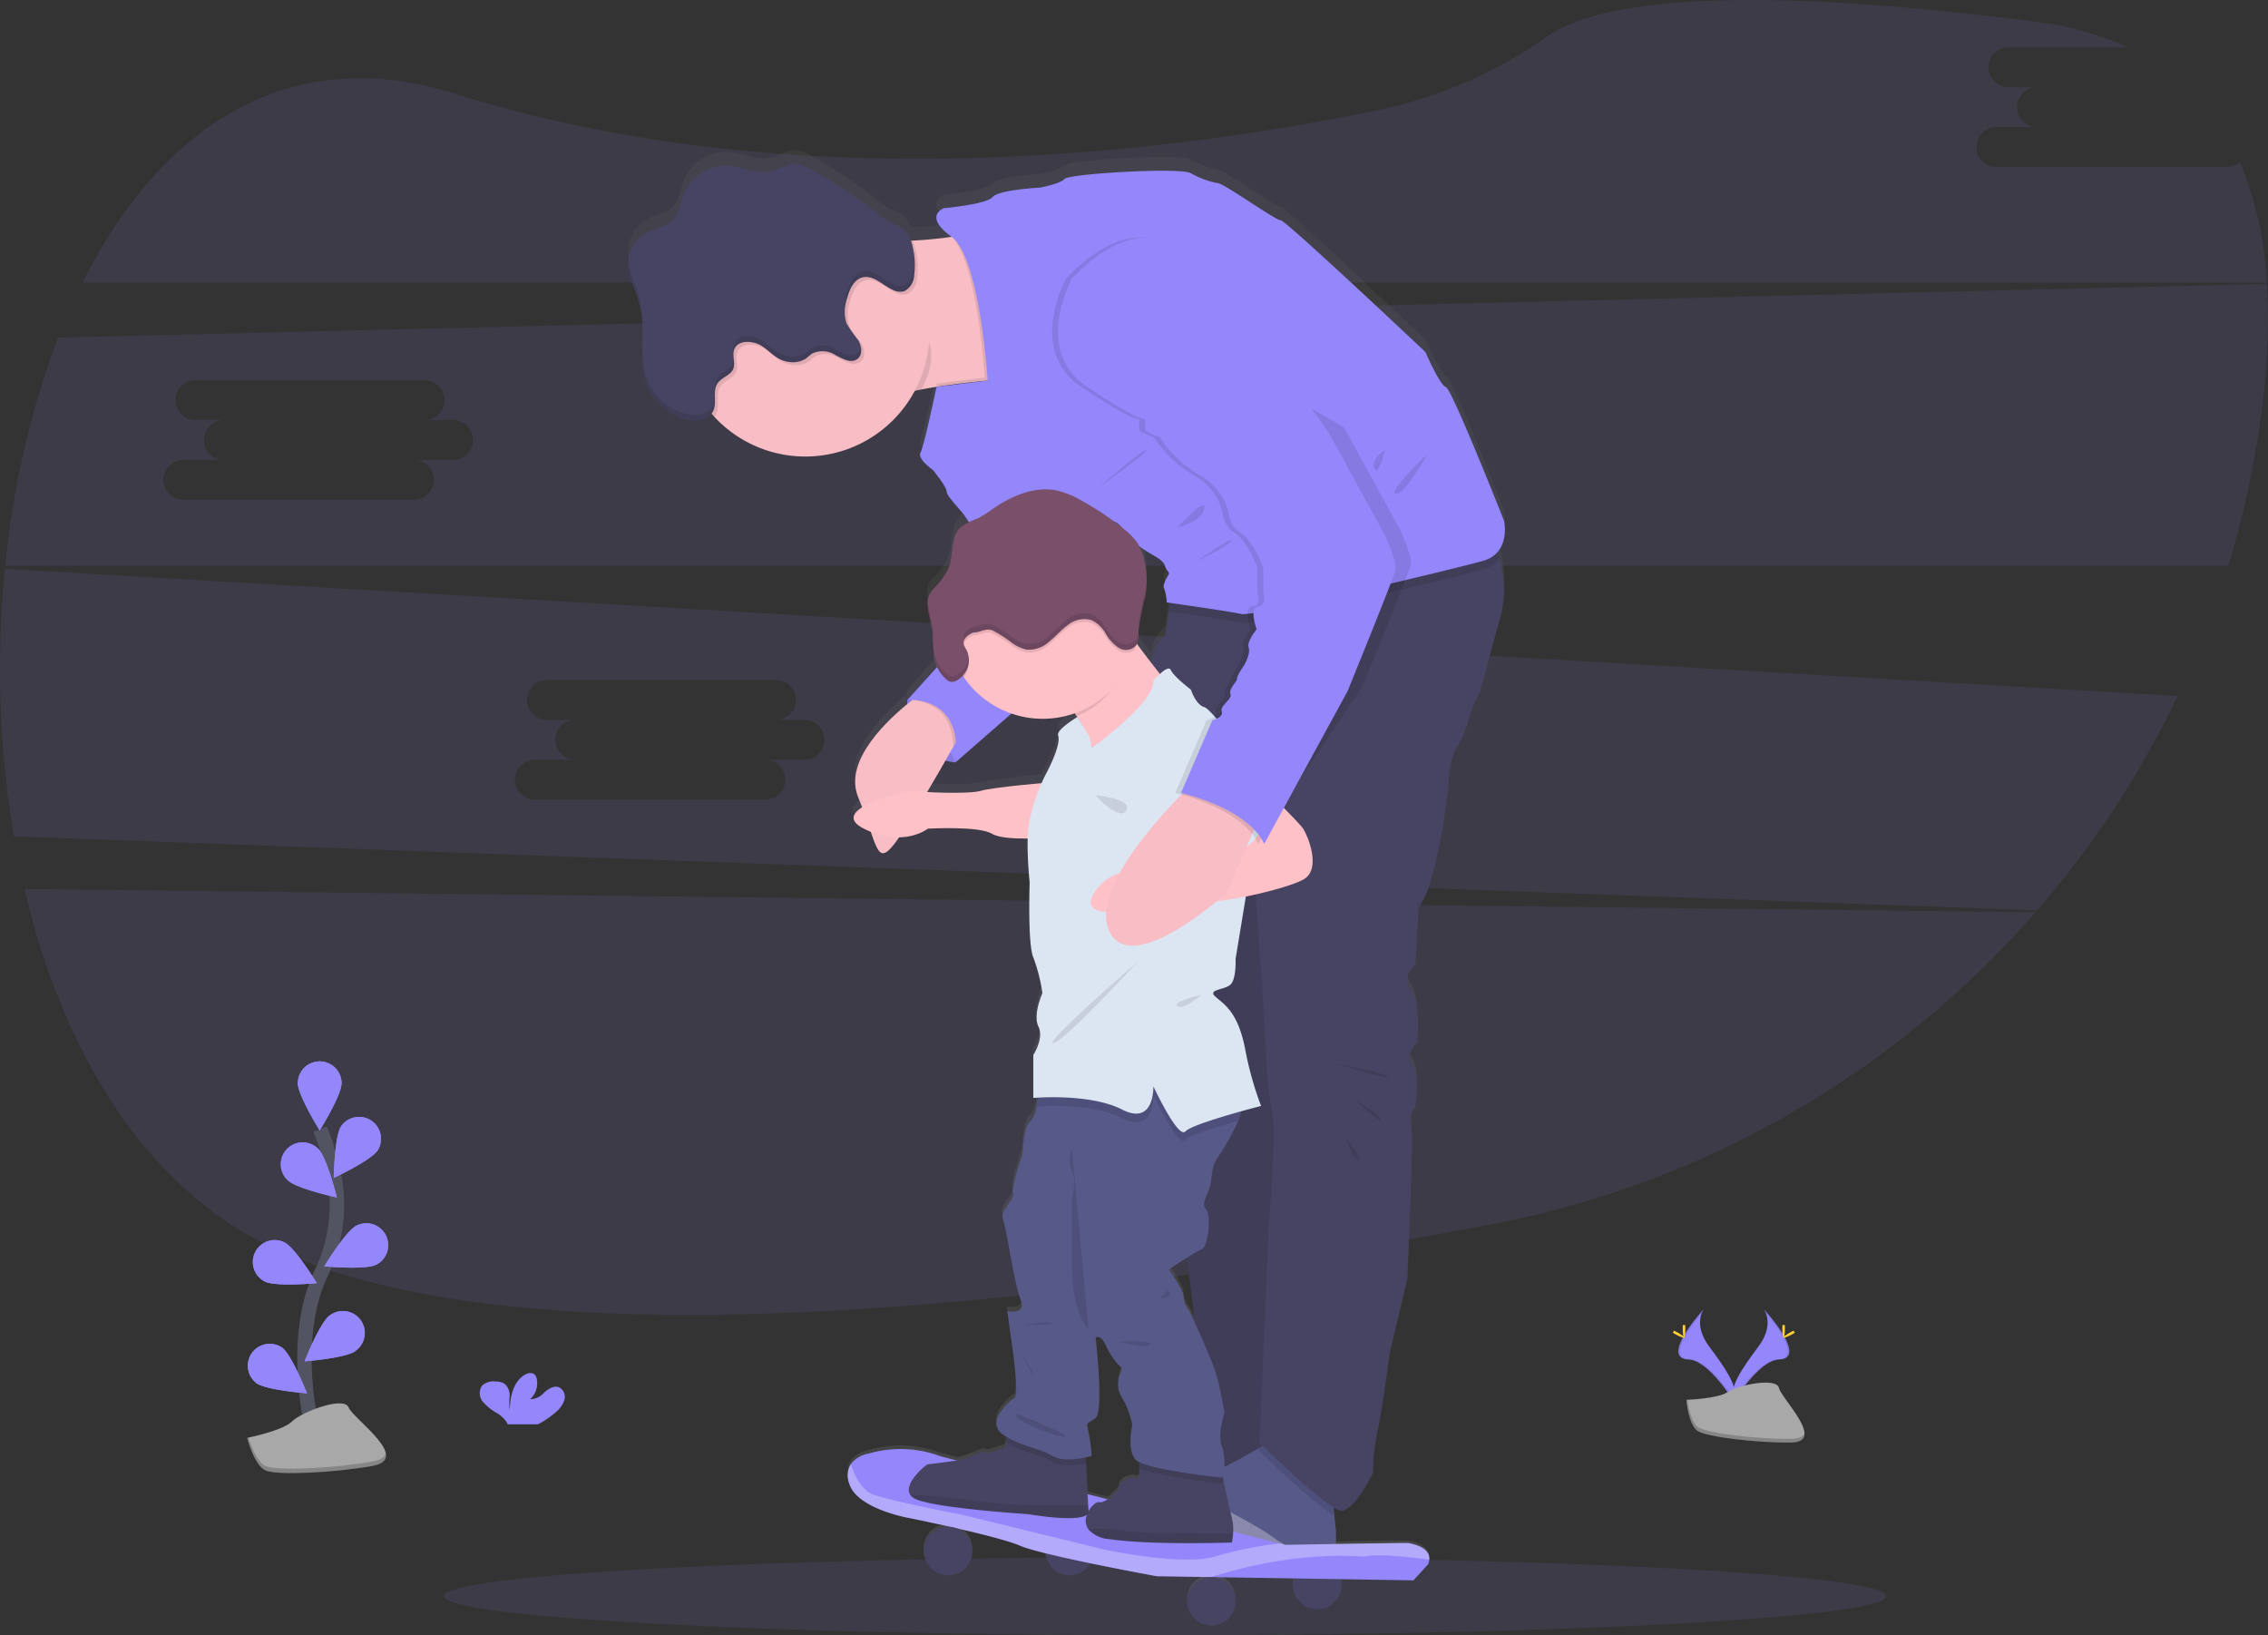 <svg xmlns="http://www.w3.org/2000/svg" xmlns:xlink="http://www.w3.org/1999/xlink" width="315.906" height="227.733" viewBox="0 0 315.906 227.733">
  <rect x="0" y="0" width="315.906" height="227.733" fill="#333333" stroke="none"/>
  <defs>
    <linearGradient id="linear-gradient" x1="0.5" y1="1.001" x2="0.5" gradientUnits="objectBoundingBox">
      <stop offset="0" stop-color="gray" stop-opacity="0.251"/>
      <stop offset="0.54" stop-color="gray" stop-opacity="0.122"/>
      <stop offset="1" stop-color="gray" stop-opacity="0.102"/>
    </linearGradient>
  </defs>
  <g id="undraw_fatherhood_7i19" transform="translate(0.01 0.003)">
    <path id="Path_2082" data-name="Path 2082" d="M63.3,484.53c5,21.365,15.581,39.834,32.3,48.8,34.758,18.6,113.139,9.007,171.635-2.016a133.951,133.951,0,0,0,76.173-43.543Z" transform="translate(-59.895 -360.724)" fill="#9486fb" opacity="0.1"/>
    <path id="Path_2083" data-name="Path 2083" d="M390.042,77.8h-32.1a2.773,2.773,0,0,1,0-5.546h5.549a2.776,2.776,0,0,1,0-5.549h-3.962a2.776,2.776,0,0,1,0-5.549h16.753a44.324,44.324,0,0,0-13.07-3.6c-45.68-5.865-61.989-1.984-67.742,2.016a63.971,63.971,0,0,1-23.479,10.291c-28.184,5.814-80.892,12.811-128.665-2.24-23.744-7.487-41.389,5.16-51.968,26.284H395.614a49.577,49.577,0,0,0-3.769-16.77A2.753,2.753,0,0,1,390.042,77.8Z" transform="translate(-79.875 -54.56)" fill="#9486fb" opacity="0.1"/>
    <path id="Path_2084" data-name="Path 2084" d="M52.131,329.66a141.412,141.412,0,0,0,1.244,37.274l281.806,10.308a132.412,132.412,0,0,0,19.58-29.863Zm111.458,26.589H158.04a2.773,2.773,0,1,1,0,5.546h-32.1a2.773,2.773,0,1,1,0-5.546h5.549a2.776,2.776,0,0,1,0-5.549H127.53a2.776,2.776,0,0,1,0-5.549h32.1a2.776,2.776,0,0,1,0,5.549h3.962a2.776,2.776,0,0,1,0,5.549Z" transform="translate(-51.45 -250.448)" fill="#9486fb" opacity="0.1"/>
    <path id="Path_2085" data-name="Path 2085" d="M369.026,191.84,61.363,199.327A122.753,122.753,0,0,0,54,231.1H363.635a131.61,131.61,0,0,0,4.472-20.251A95.952,95.952,0,0,0,369.026,191.84ZM116.461,216.361h-5.549a2.773,2.773,0,1,1,0,5.546h-32.1a2.773,2.773,0,0,1,0-5.546h5.549a2.776,2.776,0,0,1,0-5.549H80.4a2.776,2.776,0,0,1,0-5.549h32.1a2.776,2.776,0,0,1,0,5.549h3.962a2.776,2.776,0,0,1,0,5.549Z" transform="translate(-53.273 -152.313)" fill="#9486fb" opacity="0.1"/>
    <path id="Path_2226" data-name="Path 2226" d="M100.444,0c27.071,0,51.641.58,70,1.538,18.653.973,30.442,2.361,30.442,3.9,0,3-44.97,5.436-100.444,5.436S0,8.439,0,5.436,44.97,0,100.444,0Z" transform="translate(61.841 216.858)" fill="#9486fb" opacity="0.1"/>
    <path id="Path_2086" data-name="Path 2086" d="M893.884,687.74s1.581,2.07-.731,5.183-4.218,5.759-3.455,7.708c0,0,3.487-5.8,6.335-5.883S897.005,691.23,893.884,687.74Z" transform="translate(-648.214 -505.421)" fill="#9486fb"/>
    <path id="Path_2087" data-name="Path 2087" d="M894.122,687.74a2.672,2.672,0,0,1,.323.648c2.77,3.257,4.244,6.294,1.584,6.369-2.482.072-5.457,4.506-6.168,5.626a2.23,2.23,0,0,0,.083.256s3.487-5.8,6.335-5.883S897.243,691.23,894.122,687.74Z" transform="translate(-648.451 -505.421)" opacity="0.1"/>
    <path id="Path_2088" data-name="Path 2088" d="M913.966,695.747c0,.729-.081,1.319-.181,1.319s-.184-.59-.184-1.319.1-.386.2-.386S913.966,695.018,913.966,695.747Z" transform="translate(-665.355 -510.79)" fill="#ffd037"/>
    <path id="Path_2089" data-name="Path 2089" d="M915.285,698.682c-.639.348-1.195.559-1.244.469s.432-.443,1.071-.792.386-.1.435,0S915.925,698.333,915.285,698.682Z" transform="translate(-665.667 -512.856)" fill="#ffd037"/>
    <path id="Path_2090" data-name="Path 2090" d="M866.858,687.74s-1.581,2.07.731,5.183,4.216,5.759,3.455,7.708c0,0-3.49-5.8-6.335-5.883S863.734,691.23,866.858,687.74Z" transform="translate(-629.544 -505.421)" fill="#9486fb"/>
    <path id="Path_2091" data-name="Path 2091" d="M866.842,687.74a2.553,2.553,0,0,0-.323.648c-2.77,3.257-4.247,6.294-1.584,6.369,2.479.072,5.471,4.506,6.168,5.626-.023.086-.052.17-.083.256,0,0-3.49-5.8-6.335-5.883S863.718,691.23,866.842,687.74Z" transform="translate(-629.528 -505.421)" opacity="0.1"/>
    <path id="Path_2092" data-name="Path 2092" d="M865.43,695.747c0,.729.081,1.319.181,1.319s.184-.59.184-1.319-.1-.386-.2-.386S865.43,695.018,865.43,695.747Z" transform="translate(-631.056 -510.79)" fill="#ffd037"/>
    <path id="Path_2093" data-name="Path 2093" d="M860.96,698.682c.639.348,1.2.559,1.247.469s-.432-.443-1.071-.792-.386-.1-.435,0S860.321,698.333,860.96,698.682Z" transform="translate(-627.596 -512.856)" fill="#ffd037"/>
    <path id="Path_2094" data-name="Path 2094" d="M867.18,725.678s4.423-.138,5.759-1.086,6.8-2.085,7.135-.576,6.646,7.57,1.653,7.61-11.6-.777-12.932-1.587S867.18,725.678,867.18,725.678Z" transform="translate(-632.302 -530.73)" fill="#a8a8a8"/>
    <path id="Path_2095" data-name="Path 2095" d="M881.82,737.019c-4.993.04-11.6-.777-12.932-1.587-1.014-.619-1.417-2.833-1.552-3.853h-.147s.288,3.565,1.61,4.377,7.939,1.627,12.932,1.587c1.44,0,1.941-.524,1.912-1.284C883.442,736.726,882.892,737.011,881.82,737.019Z" transform="translate(-632.309 -536.638)" opacity="0.2"/>
    <path id="Path_2096" data-name="Path 2096" d="M294.2,724.023a3.378,3.378,0,0,0,1.106-1.667,1.494,1.494,0,0,0-.772-1.7c-.708-.271-1.466.222-2.042.717a2.721,2.721,0,0,1-1.981.956,3.015,3.015,0,0,0,.933-2.825,1.186,1.186,0,0,0-.259-.576c-.395-.42-1.106-.242-1.578.089-1.5,1.054-1.915,3.09-1.923,4.918a9.243,9.243,0,0,1-.026-2.016,2.082,2.082,0,0,0-.76-1.794,2.3,2.3,0,0,0-1.152-.271,2.407,2.407,0,0,0-1.883.533,1.852,1.852,0,0,0,.075,2.3,7.468,7.468,0,0,0,1.947,1.561,4.319,4.319,0,0,1,1.394,1.327,1.663,1.663,0,0,1,.1.239H291.6A11.738,11.738,0,0,0,294.2,724.023Z" transform="translate(-216.686 -527.457)" fill="#9486fb"/>
    <path id="Path_2097" data-name="Path 2097" d="M200.307,644.561s-4.048-13.738.757-23.848a21.7,21.7,0,0,0,1.762-13.617,36.345,36.345,0,0,0-1.926-6.387" transform="translate(-156.316 -443.451)" fill="none" stroke="#535461" stroke-miterlimit="10" stroke-width="2"/>
    <path id="Path_2098" data-name="Path 2098" d="M201.586,571.2c0,1.684-3.046,6.568-3.046,6.568s-3.049-4.9-3.049-6.568a3.049,3.049,0,0,1,6.1,0Z" transform="translate(-154.021 -420.334)" fill="#9486fb"/>
    <path id="Path_2099" data-name="Path 2099" d="M219.007,599.435c-.913,1.414-6.127,3.856-6.127,3.856s.1-5.759,1.011-7.17a3.049,3.049,0,0,1,5.117,3.314Z" transform="translate(-166.404 -439.242)" fill="#9486fb"/>
    <path id="Path_2100" data-name="Path 2100" d="M215.506,651.976c-1.5.757-7.236.233-7.236.233s2.989-4.921,4.492-5.678a3.049,3.049,0,1,1,2.744,5.446Z" transform="translate(-163.121 -475.845)" fill="#9486fb"/>
    <path id="Path_2101" data-name="Path 2101" d="M205.852,694.136c-1.353,1-7.092,1.44-7.092,1.44s2.114-5.353,3.455-6.355a3.049,3.049,0,1,1,3.625,4.9Z" transform="translate(-156.35 -505.984)" fill="#9486fb"/>
    <path id="Path_2102" data-name="Path 2102" d="M188.218,612.337c1.206,1.172,6.833,2.39,6.833,2.39s-1.379-5.589-2.591-6.764a3.049,3.049,0,1,0-4.247,4.374Z" transform="translate(-148.14 -447.962)" fill="#9486fb"/>
    <path id="Path_2103" data-name="Path 2103" d="M175.421,660.116c1.5.757,7.236.233,7.236.233s-2.989-4.918-4.492-5.678a3.049,3.049,0,1,0-2.744,5.446Z" transform="translate(-138.536 -481.641)" fill="#9486fb"/>
    <path id="Path_2104" data-name="Path 2104" d="M172.59,710.047c1.353,1,7.089,1.44,7.089,1.44s-2.111-5.353-3.455-6.355a3.049,3.049,0,0,0-3.625,4.9Z" transform="translate(-136.927 -517.44)" fill="#9486fb"/>
    <path id="Path_2105" data-name="Path 2105" d="M201.586,571.2c0,1.684-3.046,6.568-3.046,6.568s-3.049-4.9-3.049-6.568a3.049,3.049,0,0,1,6.1,0Z" transform="translate(-154.021 -420.334)" fill="#9486fb"/>
    <path id="Path_2106" data-name="Path 2106" d="M219.007,599.435c-.913,1.414-6.127,3.856-6.127,3.856s.1-5.759,1.011-7.17a3.049,3.049,0,0,1,5.117,3.314Z" transform="translate(-166.404 -439.242)" fill="#9486fb"/>
    <path id="Path_2107" data-name="Path 2107" d="M215.506,651.976c-1.5.757-7.236.233-7.236.233s2.989-4.921,4.492-5.678a3.049,3.049,0,1,1,2.744,5.446Z" transform="translate(-163.121 -475.845)" fill="#9486fb"/>
    <path id="Path_2108" data-name="Path 2108" d="M205.852,694.136c-1.353,1-7.092,1.44-7.092,1.44s2.114-5.353,3.455-6.355a3.049,3.049,0,1,1,3.625,4.9Z" transform="translate(-156.35 -505.984)" fill="#9486fb"/>
    <path id="Path_2109" data-name="Path 2109" d="M188.218,612.337c1.206,1.172,6.833,2.39,6.833,2.39s-1.379-5.589-2.591-6.764a3.049,3.049,0,1,0-4.247,4.374Z" transform="translate(-148.14 -447.962)" fill="#9486fb"/>
    <path id="Path_2110" data-name="Path 2110" d="M175.421,660.116c1.5.757,7.236.233,7.236.233s-2.989-4.918-4.492-5.678a3.049,3.049,0,1,0-2.744,5.446Z" transform="translate(-138.536 -481.641)" fill="#9486fb"/>
    <path id="Path_2111" data-name="Path 2111" d="M172.59,710.047c1.353,1,7.089,1.44,7.089,1.44s-2.111-5.353-3.455-6.355a3.049,3.049,0,0,0-3.625,4.9Z" transform="translate(-136.927 -517.44)" fill="#9486fb"/>
    <path id="Path_2112" data-name="Path 2112" d="M171,738.114s4.93-.979,6.243-2.283,7.227-3.588,7.884-1.958,8.869,7.176,3.283,8.155-13.139,1.3-14.78.651S171,738.114,171,738.114Z" transform="translate(-136.583 -537.868)" fill="#a8a8a8"/>
    <path id="Path_2113" data-name="Path 2113" d="M188.418,753.21c-5.583.979-13.139,1.3-14.78.654-1.25-.5-2.119-2.879-2.462-3.994l-.176.037s.988,3.913,2.629,4.564,9.2.325,14.78-.651c1.612-.288,2.073-.947,1.9-1.785C190.18,752.58,189.618,753,188.418,753.21Z" transform="translate(-136.583 -549.661)" opacity="0.2"/>
    <path id="Path_2114" data-name="Path 2114" d="M476.322,181.607c1.546-1.728.942-4.42.942-4.42s-7.3-18.6-8.106-18.8-2.839-4.9-2.839-4.9S446.862,135,446.163,135s-7.8-5.108-8.713-5.209a11.917,11.917,0,0,1-3.853-1.44c-1.52-.826-16.925.1-17.533.818s-3.455,1.227-3.455,1.227-5.776.305-6.588,1.327-6.787,1.564-6.787,1.564-2.94,1.094,1.051,4h0c-1.278.2-2.773.357-4.29.466-.38.026-.766.052-1.152.072h-.227a3.767,3.767,0,0,0-1.417-1.9,11.882,11.882,0,0,0-1.345-.625,10.735,10.735,0,0,1-1.993-1.368,65.3,65.3,0,0,0-9.422-6.243,4.512,4.512,0,0,0-1.679-.631c-1.235-.118-2.338.749-3.547,1.039-2.125.51-4.267-.786-6.453-.806a6.637,6.637,0,0,0-6.047,4.719,7.611,7.611,0,0,1-1.111,2.819c-.864,1-2.324,1.152-3.507,1.748a5.292,5.292,0,0,0-2.845,4.691v.023a2.715,2.715,0,0,0,.026.458,16,16,0,0,0,1.123,3.539,14.636,14.636,0,0,1,.806,3.714.185.185,0,0,1,0,.04c.017.21.032.42.04.633v.746c0,1.1-.037,2.209-.035,3.308v.677a3.881,3.881,0,0,0,.017.443V155a3.914,3.914,0,0,0,.035.409.724.724,0,0,0,.014.176,2.965,2.965,0,0,0,.049.392l.026.184c.02.13.043.259.066.389l.035.179c.029.138.063.288.1.415.014.049.023.1.035.144q.078.288.173.553a8.114,8.114,0,0,0,5.373,5.065,4.989,4.989,0,0,0,1.425.179,2.962,2.962,0,0,0,2.2-.878c.127.144.251.288.383.432a17.257,17.257,0,0,0,28.026-3.743c.3-.066.6-.127.9-.184.524-.1,1.051-.19,1.581-.288l.51-.081h0l.2-.035c2.591-.409,5.108-.682,6.911-.864l-7.124.884s-1.728,8.3-2.226,9.214,1.728,2.45,1.728,2.45,1.926,2.35,1.926,3.067,2.229,2.759,2.836,3.882a1.727,1.727,0,0,0,.288.389,4.074,4.074,0,0,0-1.227.746c-1.408,1.333-.939,3.671-1.584,5.5a9.333,9.333,0,0,1-2.059,2.992,4.083,4.083,0,0,0-.726,1,2.47,2.47,0,0,0-.193.772h0a3.78,3.78,0,0,0-.017.443v.052a1.672,1.672,0,0,0,.023.34v.147c.141,1.2.55,2.367.674,3.571a34.326,34.326,0,0,0,.222,3.588,5.349,5.349,0,0,0,.4,1.183l-4.123,4.607s-.026.227-.035.6c-3.438,2.854-8.754,8.238-6.856,12.986q.311.78.576,1.494c-1.4.89-1.857,1.947.236,3,.331.167.651.311.965.441,1.074,3.153,1.494,4.031,3.294,1.708.193-.253.418-.576.662-.924a7.007,7.007,0,0,0,4-1.224s7.092-.409,8.926.717c.919.576,3.078.691,4.99.677a52.263,52.263,0,0,0,.288,6.168s-.305,8.684.507,10.524a24.188,24.188,0,0,1,1.261,5.007s-1.362,3.064-.553,4.7-.708,3.985-.708,3.985v6.027l.576-.04c-.043.406-.1.832-.17,1.238a3.61,3.61,0,0,1-.8,2.059c-1.014.729-1.114,4.607-1.114,4.607s-1.621,4.7-1.319,5.52-1.923,2.45-1.417,3.677,1.543,8.99,2.445,11.23S408,288.089,408,288.089l.809,5.822s.812,5.926.2,6.335-4.1,3.372-1.7,5.108c.187.135.377.259.576.377a6.225,6.225,0,0,1-.02.806c-.046.458-.161.824-.418.864-.714.1-2.134.818-2.433.513s-2.016.772-3.743,1.123l-.239.037L398.8,308.5a15.785,15.785,0,0,0-10.136-.374,3.879,3.879,0,0,0-2.416,1.469,3.177,3.177,0,0,0-.219,2.718c1.083,3.611,8.463,4.855,8.463,4.855s2.557.527,5.629,1.224h-.308a3.389,3.389,0,1,0,1.152.21,68.777,68.777,0,0,1,8.837,2.445,27.043,27.043,0,0,0,3.55,1.065,3.369,3.369,0,0,0,6.271,1.411c4.7.982,9.231,1.814,9.231,1.814l7.564.124h.052a3.371,3.371,0,1,0,.046,0l11.452.187a3.378,3.378,0,1,0,6.519.107l10.1.164L466.6,323.7a1.792,1.792,0,0,0,.2-.694c.06-.729-.317-1.834-2.9-2.3-.19-.035-5.454.049-10.1.127V319s-.13-1-.21-2.188c-.023-.348-.043-.711-.052-1.068a2.771,2.771,0,0,0,.864.394c1.926.308,4.561-5.313,4.561-5.313a29.269,29.269,0,0,1,.608-5.721c.608-2.554,1.728-11.138,1.728-11.138l2.436-10.317s1.008-21.049.5-21.866.61-2.249.61-2.249.809-4.495-.406-6.027.708-3.067.708-3.067.507-5.313-.913-7.354a2.447,2.447,0,0,1,.665-3.473l.507-8.276c2.128-2.145,4.051-14.916,4.155-17.674a11.351,11.351,0,0,1,1.014-4.5,11.9,11.9,0,0,0,1.621-3.576,21.2,21.2,0,0,1,1.728-4.391l2.635-9.81a15.279,15.279,0,0,0,.086-8.967C476.544,182.131,476.434,181.863,476.322,181.607Zm-47.6.576c1.621,1.022,1.114,1.327,1.621,1.941s.1.51-.305,1.532-.1.717.1,1.84.1,1.123.1,1.123l.507.072-.705,4.742a5.2,5.2,0,0,0-1.918,3.677c-.68-.887-1.365-1.808-1.978-2.666a3.932,3.932,0,0,0,.176-1.555,32.625,32.625,0,0,1,.965-5.079,12.833,12.833,0,0,0-.164-5.215,7.923,7.923,0,0,0-.677-1.851c.656.438,1.489.956,2.275,1.451Zm1.823,100.127s1.281-.864,2.525-1.65c.418,3.032.812,6.185,1.091,9.036-.446-.991-.757-1.664-.757-1.664a3.426,3.426,0,0,1-.783-1.941c-.049-1.111-2.076-3.769-2.076-3.769Zm-7.6-105.019a2.454,2.454,0,0,1,1.083.844c-.357-.288-.717-.576-1.086-.847Zm-18.546,37.8c-1.169.369-5.131.314-7.487.176.881-1.506,1.756-3.038,2.534-4.411a9.363,9.363,0,0,0,1.4.251l7.714-6.775a13.286,13.286,0,0,0,8.955-.058l.21.328c.089.144.184.288.288.449l-.193-.314s-2.977,1.774-2.675,2.592-.4,2.859-1.517,5.048c-.288.547-.538,1.088-.78,1.633A78.611,78.611,0,0,0,404.4,215.092Zm14.636,94.4-.043-.809c.49-.107.812-.2.812-.2a31.867,31.867,0,0,0-.507-3.576c-.305-1.227-.147-.818,1.039-1.728s0-11.23,0-11.23.576-.717,1.489,1.123a8.308,8.308,0,0,0,2.134,3.064c.305.1-1.218,2.148,0,4.089a11.748,11.748,0,0,1,1.517,4.086s-.809,3.245.406,4.688a1.784,1.784,0,0,0,.576.394v.821a10.054,10.054,0,0,1-.026,1.1.406.406,0,0,1-.648.253c-.314-.2-2.3.253-2.168,1.535a9.426,9.426,0,0,1-1.589,1.489l-2.761-.714Z" transform="translate(-267.779 -106.173)" fill="url(#linear-gradient)"/>
    <path id="Path_2115" data-name="Path 2115" d="M490.3,390.169s-.965,7.9,6.686,8.713l1.152-5.471-2.41-3.242L492.279,389Z" transform="translate(-363.917 -292.702)" fill="#9486fb"/>
    <path id="Path_2116" data-name="Path 2116" d="M492.279,389l-1.975,1.166s-.965,7.9,6.686,8.713" transform="translate(-363.917 -292.702)" opacity="0.1"/>
    <path id="Path_2117" data-name="Path 2117" d="M484.672,186.535s-5.163.317-10.34,1.175q-.795.135-1.581.288c-.305.058-.6.118-.9.184a21.439,21.439,0,0,0-6.623,2.211c-1.728,1.109-2.3-1.877-2.358-6.027-.023-1.46.026-3.061.1-4.679.1-1.872.248-3.766.4-5.471.343-3.778.737-6.715.737-6.715s1.808,0,4.224-.083l.777-.029c.757-.029,1.561-.069,2.37-.118.383-.02.769-.043,1.152-.072,1.532-.109,3.044-.265,4.319-.466a9.432,9.432,0,0,0,3.061-.864C482.748,164.24,484.672,186.535,484.672,186.535Z" transform="translate(-344.404 -133.76)" fill="#f8bdc5"/>
    <path id="Path_2118" data-name="Path 2118" d="M611.223,334.7l-1.008,6.689s-2.2,2.735-1.909,4.256,2.822,68.709,2.822,68.709,4.967,28.374,3.242,32.022-.1,12.163-.1,12.163l10.337-1.621,3.455-124.044Z" transform="translate(-447.95 -252.734)" fill="#474463"/>
    <path id="Path_2119" data-name="Path 2119" d="M611.223,334.7l-1.008,6.689s-2.2,2.735-1.909,4.256,2.822,68.709,2.822,68.709,4.967,28.374,3.242,32.022-.1,12.163-.1,12.163l10.337-1.621,3.455-124.044Z" transform="translate(-447.95 -252.734)" opacity="0.1"/>
    <path id="Path_2120" data-name="Path 2120" d="M647.67,755.973a8.625,8.625,0,0,0-.21,3.507c.081,1.172.21,2.168.21,2.168v6.891s-11.046-3.85-17.127-7.9c-2.508-1.673-3.222-3.228-3.084-4.472a3.642,3.642,0,0,1,3.084-2.925c.91,0,3.784-1.587,6.139-2.989,1.851-1.1,3.389-2.079,3.389-2.079S648.278,754.96,647.67,755.973Z" transform="translate(-461.596 -548.451)" fill="#575988"/>
    <path id="Path_2121" data-name="Path 2121" d="M670.518,755.973a8.623,8.623,0,0,0-.21,3.507c-2.456-1.152-10.061-8.529-10.778-9.232,1.852-1.1,3.389-2.079,3.389-2.079S671.126,754.96,670.518,755.973Z" transform="translate(-484.444 -548.451)" opacity="0.1"/>
    <path id="Path_2122" data-name="Path 2122" d="M656.331,322.845l-2.635,9.73a21.111,21.111,0,0,0-1.728,4.357,11.831,11.831,0,0,1-1.621,3.547,11.229,11.229,0,0,0-1.014,4.457c-.1,2.738-2.016,15.405-4.155,17.533l-.507,8.209a2.44,2.44,0,0,0-.608,3.455c1.408,2.039.913,7.3.913,7.3s-1.926,1.52-.708,3.041.4,5.981.4,5.981-1.114,1.417-.608,2.229-.5,21.688-.5,21.688L641.128,424.6s-1.117,8.515-1.728,11.048a28.545,28.545,0,0,0-.608,5.673s-2.635,5.575-4.561,5.272-11.247-9.427-11.247-9.427l1.316-30.81s1.114-13.073.406-15.607-1.215-15.2-1.215-15.2l-1.42-19.963-14.173-22.3s-1.028-6.487,1.909-8.411l.533-3.5.481-3.185,16.825-1.826,25.739-6.686a8.3,8.3,0,0,1,3.023,4.279A14.947,14.947,0,0,1,656.331,322.845Z" transform="translate(-447.555 -236.222)" fill="#474463"/>
    <path id="Path_2123" data-name="Path 2123" d="M582.877,364.26s-11.958,14.685-11.452,10.582c.317-2.577-1.319-5.724-2.591-7.714-.752-1.183-1.374-1.958-1.374-1.958s7.3-13.375,7.7-11.552a14.872,14.872,0,0,0,2.059,3.406C579.51,360.186,582.877,364.26,582.877,364.26Z" transform="translate(-418.885 -267.386)" fill="#ffc1c8"/>
    <path id="Path_2124" data-name="Path 2124" d="M647.67,786.886v1.44s-11.046-3.85-17.127-7.9c-2.508-1.673-3.222-3.228-3.084-4.472,3.357,1.7,9.6,4.938,11.495,6.4C640.561,783.586,644.713,785.547,647.67,786.886Z" transform="translate(-461.596 -568.232)" fill="#fff" opacity="0.3"/>
    <circle id="Ellipse_1151" data-name="Ellipse 1151" cx="3.378" cy="3.378" r="3.378" transform="translate(180.097 217.367)" fill="#474463"/>
    <circle id="Ellipse_1152" data-name="Ellipse 1152" cx="3.378" cy="3.378" r="3.378" transform="translate(145.595 212.625)" fill="#474463"/>
    <path id="Path_2125" data-name="Path 2125" d="M542.55,770.806a1.783,1.783,0,0,1-.2.688l-2.016,2.2-28.172-.452-7.576-.124s-15.946-2.9-19.053-4.256-15.322-3.83-15.322-3.83-7.377-1.238-8.46-4.817a3.1,3.1,0,0,1,.219-2.7,3.887,3.887,0,0,1,2.416-1.46,15.923,15.923,0,0,1,10.136.374l47.223,12.148.731.187s16.833-.314,17.173-.253C542.233,768.986,542.611,770.083,542.55,770.806Z" transform="translate(-343.475 -553.602)" fill="#9486fb"/>
    <path id="Path_2126" data-name="Path 2126" d="M542.55,776.029c-2.833-.369-7.774-.913-9.047-.389,0,0-8.987-1.111-21.351,2.822l-7.564-.124s-15.946-2.9-19.053-4.256-15.322-3.83-15.322-3.83-7.377-1.238-8.46-4.817a3.1,3.1,0,0,1,.219-2.7c.5,1.469,1.474,3.6,3.023,4.192,2.433.936,12.433,2.842,12.433,2.842l19.793,4.846s11.429,2.479,15.877.864a51.091,51.091,0,0,1,8.638-1.7l.731.187s16.833-.314,17.173-.253C542.233,774.209,542.611,775.306,542.55,776.029Z" transform="translate(-343.475 -558.825)" fill="#fff" opacity="0.3"/>
    <path id="Path_2127" data-name="Path 2127" d="M597.146,768.756a9.347,9.347,0,0,1-.158,1.264s-11.2.4-17.023-.464a4.3,4.3,0,0,1-2.972-1.371,2.105,2.105,0,0,1-.21-2.016,3.169,3.169,0,0,1,.245-.541c.435-.76,1.1-1.3,1.469-1.227,1.014.2,2.753-1.875,2.753-1.875-.138-1.27,1.857-1.728,2.168-1.52a.406.406,0,0,0,.648-.253c.02-.1.026-.553.026-1.088,0-.893-.026-2.016-.026-2.016l11.253,1.368.446,2.151c.409,1.918.979,4.552,1.224,5.454A6.509,6.509,0,0,1,597.146,768.756Z" transform="translate(-425.405 -555.201)" fill="#474463"/>
    <path id="Path_2128" data-name="Path 2128" d="M598.073,794.64a9.356,9.356,0,0,1-.158,1.264s-11.2.4-17.023-.464a4.3,4.3,0,0,1-2.972-1.371,18.354,18.354,0,0,1,4.642.155C584.278,794.652,594.543,794.652,598.073,794.64Z" transform="translate(-426.333 -581.085)" opacity="0.1"/>
    <path id="Path_2129" data-name="Path 2129" d="M516.092,757.1a.576.576,0,0,1-.245.541c-1.417,1.094-8.215-.1-8.215-.1s-13.89-.864-15.966-2.281a1.465,1.465,0,0,1-.458-.481c-.864-1.561,2.263-4.181,2.534-4.181s4.005-.51,4.256-.559c1.728-.348,3.455-1.42,3.743-1.114s1.728-.406,2.43-.507c.256-.037.374-.4.418-.864a9.6,9.6,0,0,0-.063-1.88l11.095,2.986.1,1.768.32,5.886.04.723A.264.264,0,0,1,516.092,757.1Z" transform="translate(-364.482 -546.678)" fill="#474463"/>
    <path id="Path_2130" data-name="Path 2130" d="M508.044,780.061s-13.89-.864-15.966-2.281a1.465,1.465,0,0,1-.458-.481c2.813.23,7.5.619,8.35.835,1.218.288,8.062.708,8.062.708h8.417l.04.723C516.855,781.6,508.044,780.061,508.044,780.061Z" transform="translate(-364.882 -569.193)" opacity="0.1"/>
    <circle id="Ellipse_1153" data-name="Ellipse 1153" cx="3.378" cy="3.378" r="3.378" transform="translate(128.681 212.625)" fill="#474463"/>
    <circle id="Ellipse_1154" data-name="Ellipse 1154" cx="3.378" cy="3.378" r="3.378" transform="translate(165.365 219.636)" fill="#474463"/>
    <path id="Path_2131" data-name="Path 2131" d="M480.375,393.2s-.639,1.152-1.6,2.862c-2.3,4.066-6.447,11.273-8.229,13.554-2.534,3.242-2.329.2-5.068-6.585-2.033-5.051,4.224-10.83,7.57-13.456,1.152-.913,1.958-1.44,1.958-1.44Z" transform="translate(-345.984 -292.089)" fill="#f8bdc5"/>
    <path id="Path_2132" data-name="Path 2132" d="M492.106,432.83s-8.411.708-10.032,1.215-8.612.2-9.214,0-12.569,2.534-7.095,5.269,8.926,0,8.926,0,7.095-.406,8.926.711,8.512.507,8.512.507Z" transform="translate(-345.454 -323.911)" fill="#ffc1c8"/>
    <path id="Path_2133" data-name="Path 2133" d="M473.565,184.579c1.037,2.652.389,4.961-.832,7.331-3.058.576-5.935,1.368-7.535,2.4-4.561,2.94-1.114-22.9-1.114-22.9s2.206,0,5-.112C468.238,175.154,471.446,179.165,473.565,184.579Z" transform="translate(-344.386 -137.68)" opacity="0.1"/>
    <path id="Path_2134" data-name="Path 2134" d="M415.547,172.655a17.277,17.277,0,1,1-1.728-7.553,17.277,17.277,0,0,1,1.728,7.553Z" transform="translate(-286.108 -126.332)" fill="#f8bdc5"/>
    <path id="Path_2135" data-name="Path 2135" d="M662.92,313.929a3.956,3.956,0,0,1-2.3,1.6c-3.953,1.114-31.824,7.8-33.646,7.4-1.61-.357-8.517-1.35-10.11-1.578l.481-3.185,16.825-1.826L659.9,309.65A8.314,8.314,0,0,1,662.92,313.929Z" transform="translate(-454.06 -236.2)" opacity="0.1"/>
    <path id="Path_2136" data-name="Path 2136" d="M514.251,186.49a97.143,97.143,0,0,0-9.833,1.094.677.677,0,0,0-.017-.452l6.738-.832s-.985-15.837-4.607-19.632a9.432,9.432,0,0,0,3.061-.864C512.327,164.195,514.251,186.49,514.251,186.49Z" transform="translate(-373.982 -133.715)" opacity="0.1"/>
    <path id="Path_2137" data-name="Path 2137" d="M499.787,142.356s5.981-.538,6.79-1.552,6.588-1.316,6.588-1.316,2.836-.507,3.455-1.218,16.01-1.621,17.53-.809A12.177,12.177,0,0,0,538,138.88c.913.1,8,5.166,8.713,5.166s20.156,18.345,20.156,18.345,2.016,4.662,2.839,4.863S577.82,185.9,577.82,185.9s1.014,4.457-2.937,5.575-31.824,7.8-33.646,7.4-10.438-1.621-10.438-1.621.1,0-.1-1.114-.507-.812-.1-1.826.812-.913.305-1.52,0-.913-1.621-1.926a20.415,20.415,0,0,1-3.547-2.43c-.092-.3-1.52-2.332-2.229-2.433s-20.574-5.675-20.574-5.675l-4.662-1.52s-2.229-1.52-1.728-2.43,2.226-9.142,2.226-9.142l7.127-.878s-1.062-17.161-5.053-20.041S499.787,142.356,499.787,142.356Z" transform="translate(-368.332 -113.364)" fill="#9486fb"/>
    <path id="Path_2138" data-name="Path 2138" d="M500.078,393.2s-.639,1.152-1.6,2.862c-.15-5.287-3.847-6.312-5.727-6.487,1.152-.913,1.958-1.44,1.958-1.44Z" transform="translate(-365.687 -292.089)" opacity="0.1"/>
    <path id="Path_2139" data-name="Path 2139" d="M493.445,272.34l.49,2.735s1.926,2.332,1.926,3.041,2.229,2.735,2.839,3.85,2.735,1.319,1.923,3.245-5.471,16.62-5.471,16.62L490.39,307.1s7.9-.711,6.686,8.713l10.236-8.926,8.016-14.584s-7.8-14.795-8.106-16.01S493.445,272.34,493.445,272.34Z" transform="translate(-364.006 -209.633)" fill="#9486fb"/>
    <path id="Path_2140" data-name="Path 2140" d="M583.31,277.327s6.485-4.561,6.485-5.068S583.31,277.327,583.31,277.327Z" transform="translate(-430.171 -209.553)" opacity="0.1"/>
    <path id="Path_2141" data-name="Path 2141" d="M621,302.052s3.455-.812,3.743-2.635S621,302.052,621,302.052Z" transform="translate(-457.008 -228.602)" opacity="0.1"/>
    <path id="Path_2142" data-name="Path 2142" d="M630.82,318.756s4.866-2.41,4.662-2.828S630.82,318.756,630.82,318.756Z" transform="translate(-464 -240.644)" opacity="0.1"/>
    <path id="Path_2143" data-name="Path 2143" d="M717.492,272.23s-2.016,1.316-1.417,2.548S717.492,272.23,717.492,272.23Z" transform="translate(-524.628 -209.555)" opacity="0.1"/>
    <path id="Path_2144" data-name="Path 2144" d="M730.54,274.1s-5.742,5.471-4.443,5.575S730.54,274.1,730.54,274.1Z" transform="translate(-531.707 -210.887)" opacity="0.1"/>
    <path id="Path_2145" data-name="Path 2145" d="M696.64,568.68s7.4,1.42,7.6,1.926S696.64,568.68,696.64,568.68Z" transform="translate(-510.868 -420.644)" opacity="0.1"/>
    <path id="Path_2146" data-name="Path 2146" d="M705.79,585.57s3.951,2.433,4.051,3.141S705.79,585.57,705.79,585.57Z" transform="translate(-517.383 -432.671)" opacity="0.1"/>
    <path id="Path_2147" data-name="Path 2147" d="M702.62,604.58s.608,2.735,1.621,3.141S702.62,604.58,702.62,604.58Z" transform="translate(-515.126 -446.207)" opacity="0.1"/>
    <path id="Path_2148" data-name="Path 2148" d="M413.63,164.963a.2.2,0,0,1-.014.089,2.551,2.551,0,0,1-1.353,2.177,2.154,2.154,0,0,1-1.535-.141c-1.44-.631-2.721-2.145-4.259-1.779a2.55,2.55,0,0,0-1.607,1.411,7.083,7.083,0,0,0-.576,1.546,5.53,5.53,0,0,0-.078,3.429,3.492,3.492,0,0,0,.259.507c.409.654.985,1.209,1.388,1.869.5.824.631,2.059-.15,2.623a1.581,1.581,0,0,1-1.342.187,7.983,7.983,0,0,1-1.638-.726,3.353,3.353,0,0,0-3.271-.248c-.334.207-.6.507-.921.726a3.323,3.323,0,0,1-2.226.464c-1.831-.187-2.517-1.348-3.916-2.246-1.025-.662-3.167-.944-3.778.409-.392.864.19,1.952-.193,2.833s-1.6,1.152-2.165,1.97c-.743,1.077-.052,2.635-.6,3.83a1.952,1.952,0,0,1-.331.507,17.328,17.328,0,0,1,24.5-24.475l.777-.029c.757-.029,1.561-.069,2.37-.118a6.6,6.6,0,0,1,.446,1.264A10.538,10.538,0,0,1,413.63,164.963Z" transform="translate(-285.902 -126.282)" opacity="0.1"/>
    <path id="Path_2149" data-name="Path 2149" d="M370.109,159.565c-.394.864.187,1.952-.193,2.83s-1.607,1.152-2.165,1.97c-.746,1.08-.055,2.638-.6,3.83-.622,1.362-2.5,1.575-3.939,1.178a8.062,8.062,0,0,1-5.373-5.025c-.976-2.779-.346-5.837-.6-8.771a14.55,14.55,0,0,0-.806-3.683,15.626,15.626,0,0,1-1.123-3.51,5.218,5.218,0,0,1,2.816-5.128c1.186-.576,2.646-.74,3.51-1.728a7.584,7.584,0,0,0,1.111-2.8,6.636,6.636,0,0,1,6.047-4.679c2.183.017,4.319,1.3,6.453.8,1.206-.288,2.3-1.152,3.547-1.028a4.5,4.5,0,0,1,1.679.625,65.416,65.416,0,0,1,9.419,6.191,10.6,10.6,0,0,0,2,1.356,12.383,12.383,0,0,1,1.345.619,4.336,4.336,0,0,1,1.682,2.738,10.461,10.461,0,0,1,.213,3.922,2.61,2.61,0,0,1-1.368,2.269,2.151,2.151,0,0,1-1.538-.147c-1.44-.625-2.718-2.139-4.256-1.777-1.255.288-1.86,1.71-2.188,2.957a5.5,5.5,0,0,0-.078,3.432,19.936,19.936,0,0,0,1.644,2.373c.492.826.633,2.062-.15,2.623-.864.625-2.036-.04-2.983-.536a3.355,3.355,0,0,0-3.268-.251c-.331.207-.6.507-.921.729a3.352,3.352,0,0,1-2.223.461c-1.834-.187-2.52-1.348-3.916-2.246C372.858,158.491,370.722,158.209,370.109,159.565Z" transform="translate(-267.809 -110.991)" fill="#474463"/>
    <path id="Path_2150" data-name="Path 2150" d="M577.231,357c-.078.432-.671.481-.792.9-1.152,4.063-3.686,7.717-7.6,9.214-.752-1.183-1.374-1.958-1.374-1.958s7.3-13.375,7.7-11.552A15.07,15.07,0,0,0,577.231,357Z" transform="translate(-418.892 -267.379)" opacity="0.1"/>
    <path id="Path_2151" data-name="Path 2151" d="M535.956,323.025a13.329,13.329,0,1,1-3.9-9.472A13.378,13.378,0,0,1,535.956,323.025Z" transform="translate(-377.4 -236.2)" fill="#ffc1c8"/>
    <path id="Path_2152" data-name="Path 2152" d="M549,748.7l.1,1.768c-1.172.259-3.4.6-4.7-.2-1.679-1.028-4.158-1.279-6.43-2.678a9.6,9.6,0,0,0-.063-1.88Z" transform="translate(-397.843 -546.699)" opacity="0.1"/>
    <path id="Path_2153" data-name="Path 2153" d="M614.193,761.16c-.078.394-.15.636-.15.636s-8.941-.916-11.518-2.151c0-.893-.026-2.016-.026-2.016L613.753,759Z" transform="translate(-443.835 -555.187)" opacity="0.1"/>
    <path id="Path_2154" data-name="Path 2154" d="M562.968,591.771c-.608,1.621-.913,1.926-.3,2.735s.3,5.068-.665,5.471-4.607,2.836-4.607,2.836,2.016,2.635,2.076,3.743a3.392,3.392,0,0,0,.783,1.926s3.121,6.689,3.743,8.817,1.192,5.471,1.192,5.471-1.091,3.041-.337,4.766a7.433,7.433,0,0,1,0,4.256s-10.887-1.114-12.094-2.545-.4-4.65-.4-4.65a11.641,11.641,0,0,0-1.52-4.054c-1.218-1.926.288-3.951,0-4.054a8.565,8.565,0,0,1-2.134-3.038c-.916-1.823-1.486-1.117-1.486-1.117s1.186,10.236,0,11.149-1.348.507-1.042,1.728a31.326,31.326,0,0,1,.507,3.547s-3.648,1.114-5.471,0-4.567-1.319-6.977-3.041,1.091-4.662,1.7-5.068-.2-6.283-.2-6.283l-.812-5.776s2.735.608,1.837-1.621-1.938-9.931-2.445-11.146,1.728-2.839,1.42-3.648,1.316-5.471,1.316-5.471.1-3.85,1.114-4.573a3.574,3.574,0,0,0,.8-2.042,25.379,25.379,0,0,0,.314-3.317s23.205-1.621,26.954.608c1.687,1,1.569,2.848.864,4.717a36.9,36.9,0,0,1-3.084,5.451C563.172,589.1,563.575,590.15,562.968,591.771Z" transform="translate(-394.628 -426)" fill="#575988"/>
    <path id="Path_2155" data-name="Path 2155" d="M580.784,582.1c-2.879.809-6.715,2-7.34,2.681-1.014,1.117-4.46-6.283-4.46-6.283s.2,5.563-4.357,3.236c-3.948-2.016-10.32-1.751-11.967-1.641a25.368,25.368,0,0,0,.314-3.317s23.205-1.621,26.954.608C581.616,578.382,581.5,580.227,580.784,582.1Z" transform="translate(-408.346 -426)" opacity="0.1"/>
    <path id="Path_2156" data-name="Path 2156" d="M566.028,379.644s2.016-2.433,2.433-1.52,2.8,2.735,2.8,2.735.682,2.128,1.883,2.433,10.219,12.465,10.219,12.465l-3.245,6.585-2.635,16.013s.115,2.534-.6,3.455-3.455.708-2.186,1.823,3.093,2.128,4.106,7.2a47.106,47.106,0,0,0,2.229,8s-9.525,2.433-10.539,3.547-4.46-6.283-4.46-6.283.2,5.56-4.357,3.237-12.364-1.615-12.364-1.615v-5.989s1.52-2.332.711-3.953.553-4.662.553-4.662a23.87,23.87,0,0,0-1.264-4.964c-.812-1.823-.507-10.438-.507-10.438s-.616-5.575-.055-8.414a25.166,25.166,0,0,1,2.5-7.049c1.114-2.171,1.82-4.2,1.517-5.01s2.675-2.568,2.675-2.568l1.65,2.669.42,1.6S566.233,382.684,566.028,379.644Z" transform="translate(-405.391 -284.811)" fill="#dce6f2"/>
    <path id="Path_2157" data-name="Path 2157" d="M602.378,432.83s5.675,5.572,6.283,6.484,2.643,5.658.009,7.1-12.958,3.66-13.983,2.894-7.2.864-7.2.864-10.326,2.534-8.1-1.621,7.5-3.455,7.5-3.455,8.517-.014,9.427-.864,7.775-2.672,6.22-6.427S602.378,432.83,602.378,432.83Z" transform="translate(-427.156 -323.911)" fill="#ffc1c8"/>
    <path id="Path_2158" data-name="Path 2158" d="M572.456,519.41s-13.219,11.452-11.9,11.452S572.456,519.41,572.456,519.41Z" transform="translate(-413.9 -385.561)" opacity="0.1"/>
    <path id="Path_2159" data-name="Path 2159" d="M624.1,535.6s-4.2,1.011-3.389,1.621S624.1,535.6,624.1,535.6Z" transform="translate(-456.729 -397.089)" opacity="0.1"/>
    <path id="Path_2160" data-name="Path 2160" d="M581.29,439.16s5.243.469,4.319,2.111S581.29,439.16,581.29,439.16Z" transform="translate(-428.732 -328.419)" opacity="0.1"/>
    <path id="Path_2161" data-name="Path 2161" d="M569.158,610.09s-.711,2.062,0,3.167,0,3.743,0,3.743v9.214s-.1,6.689,2.329,9.018Z" transform="translate(-419.869 -450.13)" opacity="0.1"/>
    <path id="Path_2162" data-name="Path 2162" d="M545.83,709.81a17.31,17.31,0,0,1,1.621,2.836C547.656,713.406,545.83,709.81,545.83,709.81Z" transform="translate(-403.483 -521.136)" opacity="0.1"/>
    <path id="Path_2163" data-name="Path 2163" d="M547.06,694.479s3.294-.608,3.8-.253S547.06,694.479,547.06,694.479Z" transform="translate(-404.359 -509.961)" opacity="0.1"/>
    <path id="Path_2164" data-name="Path 2164" d="M543.123,738.49s-.965.1.962,1.152,5.675,2.381,5.724,1.926S543.123,738.49,543.123,738.49Z" transform="translate(-401.383 -541.558)" opacity="0.1"/>
    <path id="Path_2165" data-name="Path 2165" d="M592.69,703.352c.34,0,4.581-.253,4.336.406S592.69,703.352,592.69,703.352Z" transform="translate(-436.85 -516.504)" opacity="0.1"/>
    <path id="Path_2166" data-name="Path 2166" d="M612.7,680.069s.962-1.67,1.316-.962S612.7,680.069,612.7,680.069Z" transform="translate(-451.098 -499.149)" opacity="0.1"/>
    <path id="Path_2167" data-name="Path 2167" d="M535.963,322.973a13.331,13.331,0,0,1-.513,3.677,2,2,0,0,1-2.211.135,5.956,5.956,0,0,1-1.857-2.016,4.589,4.589,0,0,0-1.978-1.86,3.6,3.6,0,0,0-3.268.68c-.944.68-1.7,1.578-2.592,2.3a4.215,4.215,0,0,1-3.167,1.134,5.438,5.438,0,0,1-2.016-.927,18.1,18.1,0,0,0-2.738-1.756c-.947-.366-1.728.288-2.629.288-.717.259-1.5.849-1.353,1.6a2.474,2.474,0,0,0,.369.772,3.239,3.239,0,0,1-.423,3.568,13.378,13.378,0,1,1,24.38-7.61Z" transform="translate(-377.407 -236.148)" opacity="0.1"/>
    <path id="Path_2168" data-name="Path 2168" d="M506.5,311.2c-.717.259-1.5.849-1.356,1.6a2.565,2.565,0,0,0,.371.769,3.232,3.232,0,0,1-1.44,4.351,1.275,1.275,0,0,1-.8.127,1.416,1.416,0,0,1-.576-.346,5.329,5.329,0,0,1-1.661-2.865,34.516,34.516,0,0,1-.222-3.556c-.127-1.183-.533-2.35-.674-3.542a3.285,3.285,0,0,1,.181-1.751,4.071,4.071,0,0,1,.726-1,9.351,9.351,0,0,0,2.059-2.966c.642-1.82.176-4.138,1.581-5.471a8.785,8.785,0,0,1,2.367-1.224,16.674,16.674,0,0,0,2.174-1.379c2.606-1.791,5.773-3.167,8.872-2.534a12.618,12.618,0,0,1,3.516,1.44,39.528,39.528,0,0,1,5.759,3.87,8.962,8.962,0,0,1,2.016,2.07,7.183,7.183,0,0,1,.881,2.2,12.625,12.625,0,0,1,.167,5.183,33.51,33.51,0,0,0-.967,5.039,3.255,3.255,0,0,1-.251,1.693,1.877,1.877,0,0,1-2.459.426,5.866,5.866,0,0,1-1.854-2.016,4.551,4.551,0,0,0-1.978-1.857,3.6,3.6,0,0,0-3.268.677c-.944.677-1.7,1.578-2.592,2.3a4.2,4.2,0,0,1-3.167,1.134,5.432,5.432,0,0,1-2.016-.924,17.768,17.768,0,0,0-2.735-1.756C508.211,310.535,507.4,311.2,506.5,311.2Z" transform="translate(-370.92 -223.103)" fill="#794f6a"/>
    <path id="Path_2169" data-name="Path 2169" d="M598.727,432.83s-14.9,13.781-11.858,20.672,16.413-5.269,16.413-5.269l4.768-11.034Z" transform="translate(-432.414 -323.911)" fill="#f8bdc5"/>
    <g id="Group_2462" data-name="Group 2462" transform="translate(129.188 80.45)" opacity="0.1">
      <path id="Path_2170" data-name="Path 2170" d="M504.095,355.373a1.267,1.267,0,0,1-.8.127,1.376,1.376,0,0,1-.576-.348,5.338,5.338,0,0,1-1.664-2.862c-.245-1.166-.092-2.376-.219-3.559s-.536-2.347-.674-3.542a.759.759,0,0,0-.014-.179,4.559,4.559,0,0,0,.014.991c.138,1.192.547,2.344.674,3.542a35.3,35.3,0,0,0,.219,3.556,5.336,5.336,0,0,0,1.664,2.865,1.4,1.4,0,0,0,.576.346,1.267,1.267,0,0,0,.8-.127,3.253,3.253,0,0,0,1.774-3.323A3.193,3.193,0,0,1,504.095,355.373Z" transform="translate(-500.13 -341.828)"/>
      <path id="Path_2171" data-name="Path 2171" d="M542.873,335.771a33.146,33.146,0,0,0-.965,5.039,3.228,3.228,0,0,1-.253,1.693,1.872,1.872,0,0,1-2.456.426,5.877,5.877,0,0,1-1.857-2.016,4.534,4.534,0,0,0-1.978-1.857,3.594,3.594,0,0,0-3.265.68c-.944.68-1.7,1.575-2.591,2.3a4.218,4.218,0,0,1-3.167,1.137,5.484,5.484,0,0,1-2.016-.927,17.982,17.982,0,0,0-2.735-1.756c-.944-.366-1.728.288-2.629.288-.717.262-1.5.849-1.359,1.6a1.191,1.191,0,0,0,.078.236,2.24,2.24,0,0,1,1.281-1.025c.9,0,1.693-.645,2.629-.288a17.348,17.348,0,0,1,2.735,1.756,5.349,5.349,0,0,0,2.016.924,4.155,4.155,0,0,0,3.167-1.134c.887-.734,1.65-1.641,2.591-2.3a3.633,3.633,0,0,1,3.265-.677,4.569,4.569,0,0,1,1.978,1.857,6.119,6.119,0,0,0,1.857,2.016,1.854,1.854,0,0,0,2.456-.426,3.438,3.438,0,0,0,.253-1.693,32.132,32.132,0,0,1,.965-5.039,12.742,12.742,0,0,0,.184-2.626A12.788,12.788,0,0,1,542.873,335.771Z" transform="translate(-512.558 -333.96)"/>
    </g>
    <path id="Path_2172" data-name="Path 2172" d="M562.35,175.051s-5.471,9.931,2.016,15,8.209,4.561,8.209,4.561a7.286,7.286,0,0,0,0,1.52c.1.305,2.016,1.011,2.016,1.011a16.386,16.386,0,0,0,5.673,5.373,7.93,7.93,0,0,1,3.953,5.471,3.453,3.453,0,0,0,1.728,2.534c1.728,1.215,3.058,4.763,3.058,4.763v3.245c0,.507.608,2.016-.708,2.177s-.2,3.193-.2,3.193-1.417,1.728-1.114,2.534-.608,2.43-.608,2.43-1.114,1.621-1.014,1.926-1.215,1.42-.913,2.128-1.518,1.621-1.215,2.433-1.3,1.215-1.3,1.215l-4.38,10.136s9.214,2.016,11.593,7.092l11.616-21.282s6.484-15.909,6.689-16.922-1.42-4.662-1.42-4.662l-7.9-14.4-11.858-16.721S576.843,159.75,562.35,175.051Z" transform="translate(-413.873 -136.261)" opacity="0.1"/>
    <path id="Path_2173" data-name="Path 2173" d="M585.693,190.21s-14.236,5-6.738,10.064,8.209,4.558,8.209,4.558a7.5,7.5,0,0,0,0,1.52c.1.3,2.016,1.014,2.016,1.014a16.409,16.409,0,0,0,5.675,5.373,7.93,7.93,0,0,1,3.953,5.471,3.453,3.453,0,0,0,1.728,2.534c1.728,1.215,3.041,4.763,3.041,4.763v3.242c0,.507.608,2.016-.711,2.18s-.2,3.193-.2,3.193-1.42,1.728-1.114,2.531-.608,2.433-.608,2.433-1.114,1.621-1.014,1.926-1.218,1.42-.913,2.128-1.52,1.621-1.215,2.433-1.3,1.215-1.3,1.215l-4.377,10.133s7.59.392,9.986,5.471l13.219-19.646s6.487-15.909,6.689-16.923-1.414-4.673-1.414-4.673l-7.9-14.4-18.031-10.4S600.185,174.906,585.693,190.21Z" transform="translate(-425.516 -147.23)" opacity="0.1"/>
    <path id="Path_2174" data-name="Path 2174" d="M565.17,175.054s-5.471,9.931,2.016,15,8.209,4.561,8.209,4.561a7.493,7.493,0,0,0,0,1.52c.1.305,2.016,1.011,2.016,1.011a16.408,16.408,0,0,0,5.675,5.373,7.93,7.93,0,0,1,3.953,5.471,3.453,3.453,0,0,0,1.728,2.534c1.728,1.215,3.055,4.763,3.055,4.763v3.245c0,.507.608,2.016-.711,2.177s-.2,3.193-.2,3.193-1.42,1.728-1.114,2.534-.608,2.43-.608,2.43-1.114,1.621-1.014,1.926-1.218,1.42-.913,2.128-1.52,1.621-1.215,2.433-1.3,1.215-1.3,1.215L580.371,246.7s9.2,2.016,11.59,7.092l11.616-21.282s6.487-15.909,6.689-16.923-1.42-4.662-1.42-4.662l-7.9-14.4-11.855-16.715S579.66,159.752,565.17,175.054Z" transform="translate(-415.881 -136.264)" fill="#9486fb"/>
    <g id="Group_2463" data-name="Group 2463" transform="translate(87.483 36.472)" opacity="0.1">
      <path id="Path_2175" data-name="Path 2175" d="M357.243,188.535a14.451,14.451,0,0,0-.806-3.686,15.627,15.627,0,0,1-1.123-3.51v-.109a4.69,4.69,0,0,0,0,.921,15.77,15.77,0,0,0,1.123,3.51,14.426,14.426,0,0,1,.806,3.683c.04.472.058.95.063,1.44C357.315,190.021,357.307,189.275,357.243,188.535Z" transform="translate(-355.291 -181.23)"/>
      <path id="Path_2176" data-name="Path 2176" d="M372.032,231.429c-.619,1.359-2.5,1.575-3.939,1.175a8.08,8.08,0,0,1-5.373-5.022,11.893,11.893,0,0,1-.576-3.833,13.176,13.176,0,0,0,.576,4.642,8.083,8.083,0,0,0,5.373,5.025c1.44.4,3.32.184,3.939-1.178a4.393,4.393,0,0,0,.225-1.9A2.969,2.969,0,0,1,372.032,231.429Z" transform="translate(-360.169 -211.507)"/>
      <path id="Path_2177" data-name="Path 2177" d="M469.75,182.287a2.6,2.6,0,0,1-1.368,2.266,2.154,2.154,0,0,1-1.535-.144c-1.44-.628-2.721-2.142-4.259-1.777-1.255.288-1.857,1.708-2.188,2.957a7.282,7.282,0,0,0-.308,2.439,9.5,9.5,0,0,1,.308-1.63c.331-1.247.933-2.658,2.188-2.957,1.538-.363,2.807,1.152,4.259,1.777a2.142,2.142,0,0,0,1.535.147,2.6,2.6,0,0,0,1.368-2.269,10.466,10.466,0,0,0,.086-1.777C469.822,181.642,469.793,181.968,469.75,182.287Z" transform="translate(-429.911 -181.294)"/>
      <path id="Path_2178" data-name="Path 2178" d="M423.467,219.5c-.864.625-2.036-.04-2.983-.538a3.355,3.355,0,0,0-3.268-.251c-.331.207-.6.507-.921.729a3.314,3.314,0,0,1-2.223.461c-1.834-.187-2.52-1.348-3.916-2.246-1.025-.659-3.167-.942-3.778.412a2.456,2.456,0,0,0-.118,1.247,1.62,1.62,0,0,1,.118-.435c.613-1.356,2.753-1.074,3.778-.412,1.4.9,2.082,2.059,3.916,2.246a3.332,3.332,0,0,0,2.223-.464c.322-.219.59-.518.921-.726a3.361,3.361,0,0,1,3.268.251c.947.5,2.114,1.152,2.983.536a1.6,1.6,0,0,0,.515-1.644A1.33,1.33,0,0,1,423.467,219.5Z" transform="translate(-391.56 -206.772)"/>
      <path id="Path_2179" data-name="Path 2179" d="M399.8,229.248c-.394.9-1.607,1.152-2.165,1.967a3.488,3.488,0,0,0-.369,2.116,2.4,2.4,0,0,1,.369-1.3c.559-.815,1.771-1.065,2.165-1.97a2.5,2.5,0,0,0,.109-1.227,1.624,1.624,0,0,1-.109.418Z" transform="translate(-385.171 -215.124)"/>
    </g>
  </g>
</svg>
